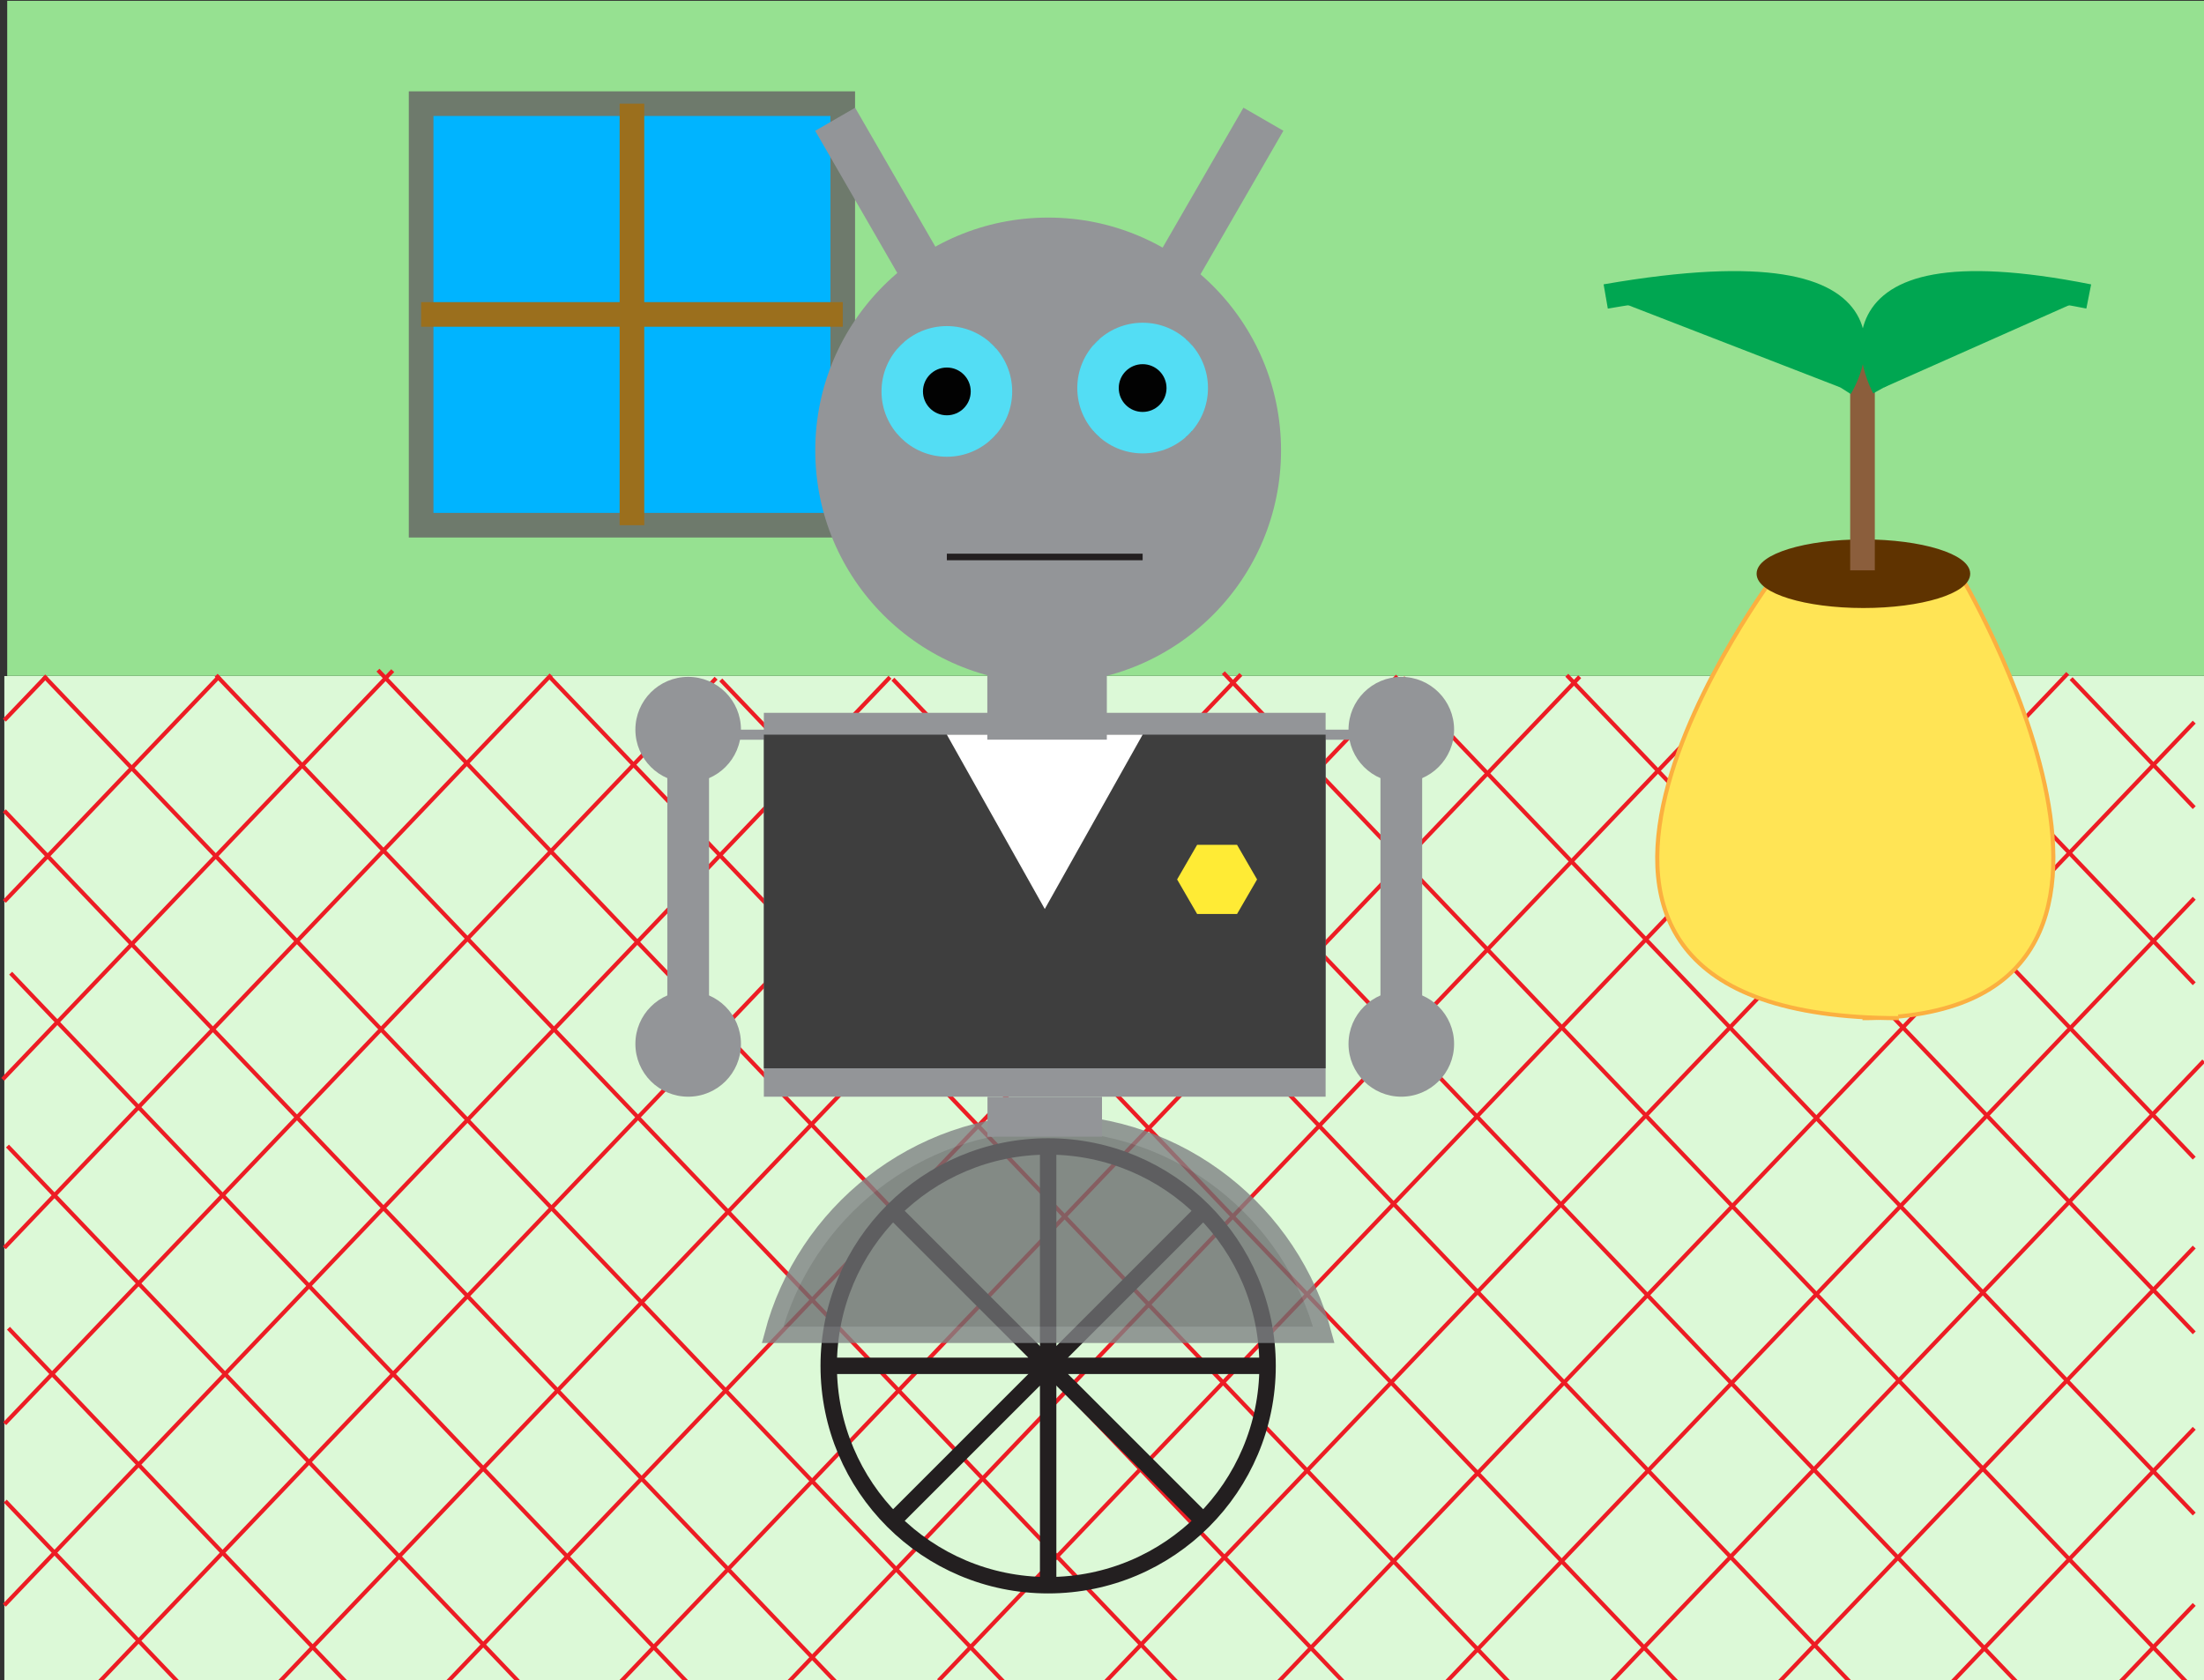 <?xml version="1.0" encoding="utf-8"?>
<!-- Generator: Adobe Illustrator 25.4.1, SVG Export Plug-In . SVG Version: 6.00 Build 0)  -->
<svg version="1.1" id="Layer_1" xmlns="http://www.w3.org/2000/svg" xmlns:xlink="http://www.w3.org/1999/xlink" x="0px" y="0px"
	 viewBox="0 0 2684.8 2047.3" style="enable-background:new 0 0 2684.8 2047.3;" xml:space="preserve">
<rect x="0" y="0" width="2684.8" height="2047.3" fill="#333333" stroke="none"/>
<style type="text/css">
	.st0{fill:#96E191;stroke:#96E191;stroke-width:30;stroke-miterlimit:10;}
	.st1{fill:#DCF9D7;}
	.st2{fill:#DCF9D7;stroke:#ED1C24;stroke-width:5;stroke-miterlimit:10;}
	.st3{fill:#FFE455;stroke:#FBB040;stroke-width:5;stroke-miterlimit:10;}
	.st4{fill:#5F3300;stroke:#5F3300;stroke-width:5;stroke-miterlimit:10;}
	.st5{fill:#FFE455;}
	.st6{fill:none;stroke:#8B5E3C;stroke-width:30;stroke-miterlimit:10;}
	.st7{fill:#00A651;stroke:#00A651;stroke-width:30;stroke-miterlimit:10;}
	.st8{fill:#00B4FF;stroke:#6E7A6C;stroke-width:30;stroke-miterlimit:10;}
	.st9{fill:none;stroke:#9B6F1D;stroke-width:30;stroke-miterlimit:10;}
	.st10{fill:#939598;}
	.st11{fill:none;stroke:#231F20;stroke-width:20;stroke-miterlimit:10;}
	.st12{opacity:0.8;}
	.st13{fill:#6D6E71;stroke:#808285;stroke-width:20;stroke-miterlimit:10;}
	.st14{fill:#231F20;stroke:#FFFFFF;stroke-miterlimit:10;}
	.st15{fill:#37B34A;stroke:#FFFFFF;stroke-miterlimit:10;}
	.st16{fill:#3E3E3E;}
	.st17{fill:#FFFFFF;}
	.st18{fill:#FFEB35;}
	.st19{fill:none;}
	.st20{fill:none;stroke:#231F20;stroke-width:10;stroke-miterlimit:10;}
	.st21{fill:#53DDF4;}
	.st22{fill:#020202;}
	.st23{fill:none;stroke:#0034E9;stroke-width:20;stroke-miterlimit:10;stroke-opacity:0;}
	.st24{fill:none;stroke:#231F20;stroke-width:8;stroke-miterlimit:10;}
</style>
<g id="Background">
	<rect x="23.8" y="16" class="st0" width="2649.1" height="792.5"/>
	<g id="floor">
		<rect id="floor_background" x="5.3" y="823.7" class="st1" width="2680.9" height="1228.4"/>
		<g id="floor_lines_2">
			<g>
				<g>
					<line class="st2" x1="2125.2" y1="828.5" x2="954.9" y2="2055.3"/>
					<line class="st2" x1="1924.3" y1="824.5" x2="753.9" y2="2051.3"/>
					<line class="st2" x1="1712.5" y1="825.7" x2="542.1" y2="2052.5"/>
					<line class="st2" x1="1511.6" y1="821.7" x2="341.2" y2="2048.4"/>
				</g>
				<g>
					<line class="st2" x1="2672.9" y1="1094.4" x2="1741" y2="2071.3"/>
					<line class="st2" x1="2672.9" y1="879.8" x2="1540.1" y2="2067.2"/>
					<line class="st2" x1="2518.8" y1="820.5" x2="1328.2" y2="2068.5"/>
					<line class="st2" x1="2313.7" y1="820.9" x2="1143.3" y2="2047.7"/>
				</g>
			</g>
			<g>
				<line class="st2" x1="2672.9" y1="1954.8" x2="2558.5" y2="2074.7"/>
				<line class="st2" x1="2672.9" y1="1740.2" x2="2357.6" y2="2070.7"/>
				<line class="st2" x1="2672.9" y1="1519.4" x2="2145.8" y2="2071.9"/>
				<line class="st2" x1="2684.5" y1="1292.6" x2="1944.9" y2="2067.9"/>
			</g>
			<g>
				<line class="st2" x1="1285" y1="829.1" x2="114.6" y2="2055.9"/>
				<line class="st2" x1="1084.1" y1="825.1" x2="5.3" y2="1955.8"/>
				<line class="st2" x1="872.3" y1="826.3" x2="5.7" y2="1734.6"/>
				<line class="st2" x1="671.3" y1="822.3" x2="5.3" y2="1520.3"/>
			</g>
			<g>
				<line class="st2" x1="478.4" y1="817.1" x2="3.3" y2="1315.1"/>
				<line class="st2" x1="267.4" y1="823.7" x2="5.3" y2="1098.3"/>
				<line class="st2" x1="56.7" y1="823.7" x2="5.3" y2="877.5"/>
			</g>
		</g>
		<g id="floor_lines_1">
			<g>
				<line class="st2" x1="13" y1="1185.7" x2="839.5" y2="2052.1"/>
				<line class="st2" x1="9.1" y1="1396.3" x2="641" y2="2058.6"/>
				<line class="st2" x1="10.3" y1="1618.3" x2="429.4" y2="2057.7"/>
				<line class="st2" x1="6.4" y1="1828.9" x2="219.8" y2="2052.6"/>
			</g>
			<g>
				<line class="st2" x1="460.4" y1="816.5" x2="1639.2" y2="2052.1"/>
				<line class="st2" x1="263.3" y1="822.7" x2="1436.1" y2="2052.1"/>
				<line class="st2" x1="53.5" y1="823.7" x2="1225.4" y2="2052.1"/>
				<line class="st2" x1="5.3" y1="987.8" x2="1020.7" y2="2052.1"/>
			</g>
			<g>
				<line class="st2" x1="1284.9" y1="821.3" x2="2463.6" y2="2056.8"/>
				<line class="st2" x1="1087.7" y1="827.5" x2="2260.6" y2="2056.8"/>
				<line class="st2" x1="878" y1="828.4" x2="2049.9" y2="2056.8"/>
				<line class="st2" x1="669.3" y1="824.4" x2="1845.1" y2="2056.8"/>
			</g>
			<g>
				<line class="st2" x1="2105.7" y1="816.5" x2="2672.9" y2="1411.1"/>
				<line class="st2" x1="1908.6" y1="822.7" x2="2672.9" y2="1623.9"/>
				<line class="st2" x1="1698.8" y1="823.7" x2="2672.9" y2="1844.7"/>
				<line class="st2" x1="1490.2" y1="819.6" x2="2666" y2="2052.1"/>
			</g>
			<g>
				<line class="st2" x1="2522.9" y1="826.8" x2="2672.9" y2="984"/>
				<line class="st2" x1="2314.3" y1="822.7" x2="2672.9" y2="1198.6"/>
			</g>
		</g>
	</g>
	<g>
		<g>
			<path class="st3" d="M2268.8,1240.5c443.1,0,116.6-544.6,116.6-544.6"/>
			<path class="st3" d="M2313.1,1240.5c-561,0-147.6-544.6-147.6-544.6"/>
		</g>
		<ellipse class="st4" cx="2268.8" cy="695.9" rx="123.8" ry="25.7"/>
		<polyline class="st5" points="2165.4,695.9 2165.9,1152.6 2379,1152.6 2413,753 2385,721.6 		"/>
		<path class="st4" d="M2172.8,711.5c2.5,1.5,5.6,1.9,11.7,2.6c7.3,0.8,12.8,0.7,12.9,0.7c2.6-0.1,4.5,0,42,3.1
			c35.2,2.9,33.2,2.8,35.1,2.9c7.1,0.3,20.2-0.1,46.1-0.9c13.1-0.4,26.1-3.1,39.1-2.2c5.1,0.4,15.8,1.4,25.5-4.8
			c2.7-1.7,5.1-3.2,5.1-5.1c0-6.2-27-10.5-63-16c-45.7-7-81.3-12.3-126.5-9.4c-16.2,1.1-33.4,3.2-36.1,11.9
			C2163.3,699.7,2167.1,708,2172.8,711.5z"/>
		<ellipse class="st4" cx="2269.9" cy="699" rx="127.6" ry="39.3"/>
	</g>
	<line class="st6" x1="2268.8" y1="694.9" x2="2268.8" y2="443.4"/>
	<path class="st7" d="M2544.4,361.2C2194.9,291.8,2295,472,2295,472"/>
	<path class="st7" d="M1956,361.2c400.5-69.4,285.8,110.8,285.8,110.8"/>
	<rect x="513" y="126.3" class="st8" width="513.6" height="513.6"/>
	<line class="st9" x1="769.8" y1="126.3" x2="769.8" y2="639.9"/>
	<line class="st9" x1="513" y1="383.1" x2="1026.6" y2="383.1"/>
</g>
<g id="WAT9S">
	<rect id="body" x="930.5" y="868.5" class="st10" width="684.3" height="467.7"/>
	<rect id="arms_conector" x="851.6" y="889" class="st10" width="845.6" height="12.3"/>
	<g id="wheel">
		<polyline class="st11" points="1276.8,1396.8 1276.8,1664.1 1465.7,1475.2 		"/>
		<polyline class="st11" points="1544.1,1664.1 1276.8,1664.1 1465.7,1853 		"/>
		<g>
			<circle class="st11" cx="1276.8" cy="1664.1" r="267.3"/>
			<path class="st11" d="M1276.8,1931.4v-267.3l-185.3,185.3"/>
			<polyline class="st11" points="1009.5,1664.1 1276.8,1664.1 1087.8,1475.1 			"/>
		</g>
	</g>
	<g id="wheel_cover" class="st12">
		<path class="st13" d="M1276.8,1367.9c-161,0-296.5,109.7-335.7,258.4h671.4C1573.3,1477.6,1437.8,1367.9,1276.8,1367.9z"/>
	</g>
	<g id="battery">
		<rect id="battery_x5F_cell" x="937.6" y="909.1" class="st14" width="664.6" height="370.3"/>
		<rect id="battery_x5F_level" x="937.6" y="909.1" class="st15" width="125.7" height="370.3"/>
	</g>
	<g id="clothes">
		<polygon id="tuxedo" class="st16" points="1614.8,1301.6 930.5,1301.6 930.5,895.1 1153.4,895.1 1401,895.1 1614.8,895.1 		"/>
		<polygon id="undershirt" class="st17" points="1153.4,895.1 1272.7,1107.5 1391.9,895.1 		"/>
		<polygon id="badge" class="st18" points="1458.3,1113.6 1433.9,1071.5 1458.3,1029.3 1506.9,1029.3 1531.3,1071.5 1506.9,1113.6 
					"/>
	</g>
	<rect id="wheel_conector" x="1202.9" y="1336.3" class="st10" width="139.5" height="48.6"/>
	<g id="left_arm_group">
		<circle id="right_shoulder_00000137123861571602729140000006942797329609787550_" class="st10" cx="838.3" cy="889" r="64.3"/>
		<rect id="left_arm" x="812.9" y="868.5" class="st10" width="50.8" height="385.6"/>
		<g id="left_hand_group">
			<polygon id="left_spikes" class="st19" points="706.3,1298.2 808.9,1270.6 726.8,1210.1 829.3,1254.2 829.3,1175.9 853.6,1257.5 
				931.8,1199.6 892.8,1265.4 948.3,1262.7 856.2,1286.4 931.8,1325.9 843.1,1310.1 829.3,1367.9 811.5,1298.2 			"/>
			<circle id="left_hand" class="st10" cx="838.3" cy="1271.9" r="64.3"/>
		</g>
	</g>
	<g id="right_arm_group">
		<g id="right_hand_group">
			<polygon id="right_spikes" class="st19" points="1680.7,1142.9 1708.3,1245.4 1768.8,1163.4 1724.8,1265.9 1803,1265.9 
				1721.5,1290.1 1779.3,1368.4 1713.6,1329.4 1716.2,1384.8 1692.6,1292.8 1653.1,1368.4 1668.9,1279.6 1611,1265.9 1680.7,1248.1 
							"/>
			<circle id="right_hand" class="st10" cx="1707" cy="1271.9" r="64.3"/>
		</g>
		<circle id="right_shoulder" class="st10" cx="1707" cy="889" r="64.3"/>
		<rect id="right_arm" x="1681.6" y="868.5" class="st10" width="50.8" height="385.6"/>
	</g>
	<g id="smoke">
		<g id="left_x5F_smoke">
			<path id="left_x5F_smoke2" class="st19" d="M967.3,1841.3c-0.4,1.3-24.9-4.6-50.6-19.8c-33.1-19.6-46.4-41.7-50.2-48.2
				c-1.6-2.8-2.6-4.9-3.7-7c-18.8-38.2-19-68.5-31.5-108.9c-9.8-31.6-16.1-52.1-30.6-55.8c-15.2-3.9-34.7,11.8-42.1,29.8
				c-15,36.5,19.2,83.3,30,98C854.9,1819.5,968.2,1838.5,967.3,1841.3z"/>
			<path id="left_x5F_smoke1" class="st19" d="M1026.9,1940.3c0.2,1.4-24.4,6.7-54.2,4.1c-38.3-3.3-59.9-17.3-66.2-21.6
				c-2.6-1.8-4.4-3.2-6.4-4.7c-33.6-26.3-46.9-53.4-75.7-84.4c-22.5-24.2-37.1-39.9-51.8-37c-15.4,3.1-26.1,25.7-25,45.1
				c2.3,39.4,53.5,66.6,69.6,75.2C916.1,1969.6,1026.5,1937.4,1026.9,1940.3z"/>
		</g>
		<g id="right_x5F_smoke">
			<path id="right_x5F_smoke2" class="st19" d="M1598.8,1825.1c0.4,1.3,23.5-4.6,47.8-19.8c31.2-19.6,43.8-41.7,47.3-48.2
				c1.5-2.8,2.4-4.9,3.5-7c17.7-38.2,18-68.5,29.7-108.9c9.2-31.6,15.2-52.1,28.9-55.8c14.4-3.9,32.7,11.8,39.7,29.8
				c14.2,36.5-18.1,83.3-28.3,98C1704.9,1803.3,1598,1822.3,1598.8,1825.1z"/>
			<path id="right_x5F_smoke1" class="st19" d="M1542.7,1931.1c-0.2,1.4,23,6.7,51.1,4.1c36.1-3.3,56.5-17.3,62.4-21.6
				c2.5-1.8,4.2-3.2,6-4.7c31.7-26.3,44.2-53.4,71.4-84.4c21.2-24.2,35-39.9,48.9-37c14.5,3.1,24.6,25.7,23.5,45.1
				c-2.2,39.4-50.5,66.6-65.7,75.2C1647.1,1960.4,1543.1,1928.2,1542.7,1931.1z"/>
		</g>
	</g>
	<rect id="neck" x="1202.7" y="632.5" class="st10" width="145.6" height="268.7"/>
	<g id="head">
		<circle id="_head" class="st10" cx="1276.8" cy="548.8" r="283.7"/>
		<g id="eyes">
			<g id="left_eye">
				<g id="left_dead_eye">
					<line id="ldy2" class="st20" x1="1097.4" y1="420.9" x2="1209.4" y2="532.8"/>
					<line id="ldy1" class="st20" x1="1209.4" y1="420.9" x2="1097.4" y2="532.8"/>
				</g>
				<circle id="left_eyeball" class="st21" cx="1153.4" cy="476.9" r="79.6"/>
				<circle id="left_pupil" class="st22" cx="1153.4" cy="476.9" r="29.1"/>
			</g>
			<g id="right_eye">
				<g id="right_dead_eye">
					<line id="ldy2-2" class="st20" x1="1335.9" y1="416.8" x2="1447.9" y2="528.7"/>
					<line id="ldy1-2" class="st20" x1="1447.9" y1="416.8" x2="1335.9" y2="528.7"/>
				</g>
				<circle id="right_eyeball" class="st21" cx="1391.9" cy="472.8" r="79.6"/>
				<circle id="right_pupil" class="st22" cx="1391.9" cy="472.8" r="29.1"/>
			</g>
		</g>
		<g id="antennas">
			<polyline id="electric_current" class="st23" points="1031.3,196 1113.2,125 1194.4,195.4 1275.4,125.2 1356.1,195.3 
				1436.8,125.3 1519.7,197.2 			"/>
			
				<rect id="right_antenna" x="1369.8" y="214.9" transform="matrix(0.5 -0.866 0.866 0.5 530.845 1405.476)" class="st10" width="225.7" height="56.2"/>
			
				<rect id="left_antenna" x="1045.7" y="130.2" transform="matrix(0.866 -0.5 0.5 0.866 22.341 569.464)" class="st10" width="56.2" height="225.7"/>
		</g>
		<path id="happy_mouth" class="st19" d="M1150.4,670.7c0,35.6,53.4,64.5,119.2,64.5s119.2-28.9,119.2-64.5H1150.4z"/>
		<path id="sad_mouth" class="st19" d="M1155.7,707.7c0-32.4,53.4-58.6,119.2-58.6s119.2,26.3,119.2,58.6H1155.7z"/>
		<line id="mouth" class="st24" x1="1153.4" y1="678.6" x2="1391.9" y2="678.6"/>
		<g id="tears">
			<path id="tear2" class="st19" d="M1451.4,530.9c-54.4,54.4,0,61.6,0,61.6C1503.6,540.2,1451.4,530.9,1451.4,530.9z"/>
			<path id="tear1" class="st19" d="M1094.9,544.9c-54.4,54.4,0,61.6,0,61.6C1147.2,554.2,1094.9,544.9,1094.9,544.9z"/>
		</g>
		<g id="termometer">
			<path id="termometer_x5F_glass" class="st19" d="M1541.9,556.8l-170.7,170.9c-4.1,4.1-10.6,4.1-14.7,0l-37.1-37.1
				c-4.1-4.1-4.1-10.7,0-14.7L1490.1,505c4.1-4.1,10.6-4.1,14.7,0l37.1,37.1C1545.9,546.1,1545.9,552.7,1541.9,556.8z"/>
			<g id="termometer_x5F_fill">
				
					<rect x="1334.2" y="670.2" transform="matrix(0.707 -0.707 0.707 0.707 -108.327 1154.181)" class="st19" width="9.7" height="75.3"/>
				<path class="st19" d="M1315.4,686.9l43.4,43.1c1.8,1.8,1.8,4.6,0,6.4l0,0c-1.8,1.8-4.6,1.8-6.4,0l-43.4-43.1
					c-1.8-1.8-1.8-4.6,0-6.4l0,0C1310.8,685.2,1313.7,685.2,1315.4,686.9z"/>
				
					<rect x="1341.6" y="663.1" transform="matrix(0.707 -0.707 0.707 0.707 -101.13 1157.324)" class="st19" width="9.7" height="75.3"/>
				
					<rect x="1347.9" y="656.4" transform="matrix(0.707 -0.707 0.707 0.707 -94.555 1159.822)" class="st19" width="9.7" height="75.3"/>
				
					<rect x="1355.3" y="649.3" transform="matrix(0.707 -0.707 0.707 0.707 -87.359 1162.965)" class="st19" width="9.7" height="75.3"/>
				
					<rect x="1362.5" y="642.1" transform="matrix(0.707 -0.707 0.707 0.707 -80.142 1165.949)" class="st19" width="9.7" height="75.3"/>
				
					<rect x="1369.9" y="634.9" transform="matrix(0.707 -0.707 0.707 0.707 -72.916 1169.08)" class="st19" width="9.7" height="75.3"/>
				
					<rect x="1376.7" y="627.4" transform="matrix(0.707 -0.707 0.707 0.707 -65.618 1171.715)" class="st19" width="9.7" height="75.3"/>
				
					<rect x="1384.1" y="620.3" transform="matrix(0.707 -0.707 0.707 0.707 -58.422 1174.858)" class="st19" width="9.7" height="75.3"/>
				
					<rect x="1390.8" y="613.4" transform="matrix(0.707 -0.707 0.707 0.707 -51.577 1177.555)" class="st19" width="9.7" height="75.3"/>
				
					<rect x="1398.2" y="606.3" transform="matrix(0.707 -0.707 0.707 0.707 -44.381 1180.698)" class="st19" width="9.7" height="75.3"/>
				
					<rect x="1403.9" y="600.2" transform="matrix(0.707 -0.707 0.707 0.707 -38.419 1182.981)" class="st19" width="9.7" height="75.3"/>
				
					<rect x="1411.3" y="593.1" transform="matrix(0.707 -0.707 0.707 0.707 -31.223 1186.124)" class="st19" width="9.7" height="75.3"/>
			</g>
		</g>
	</g>
</g>
</svg>
